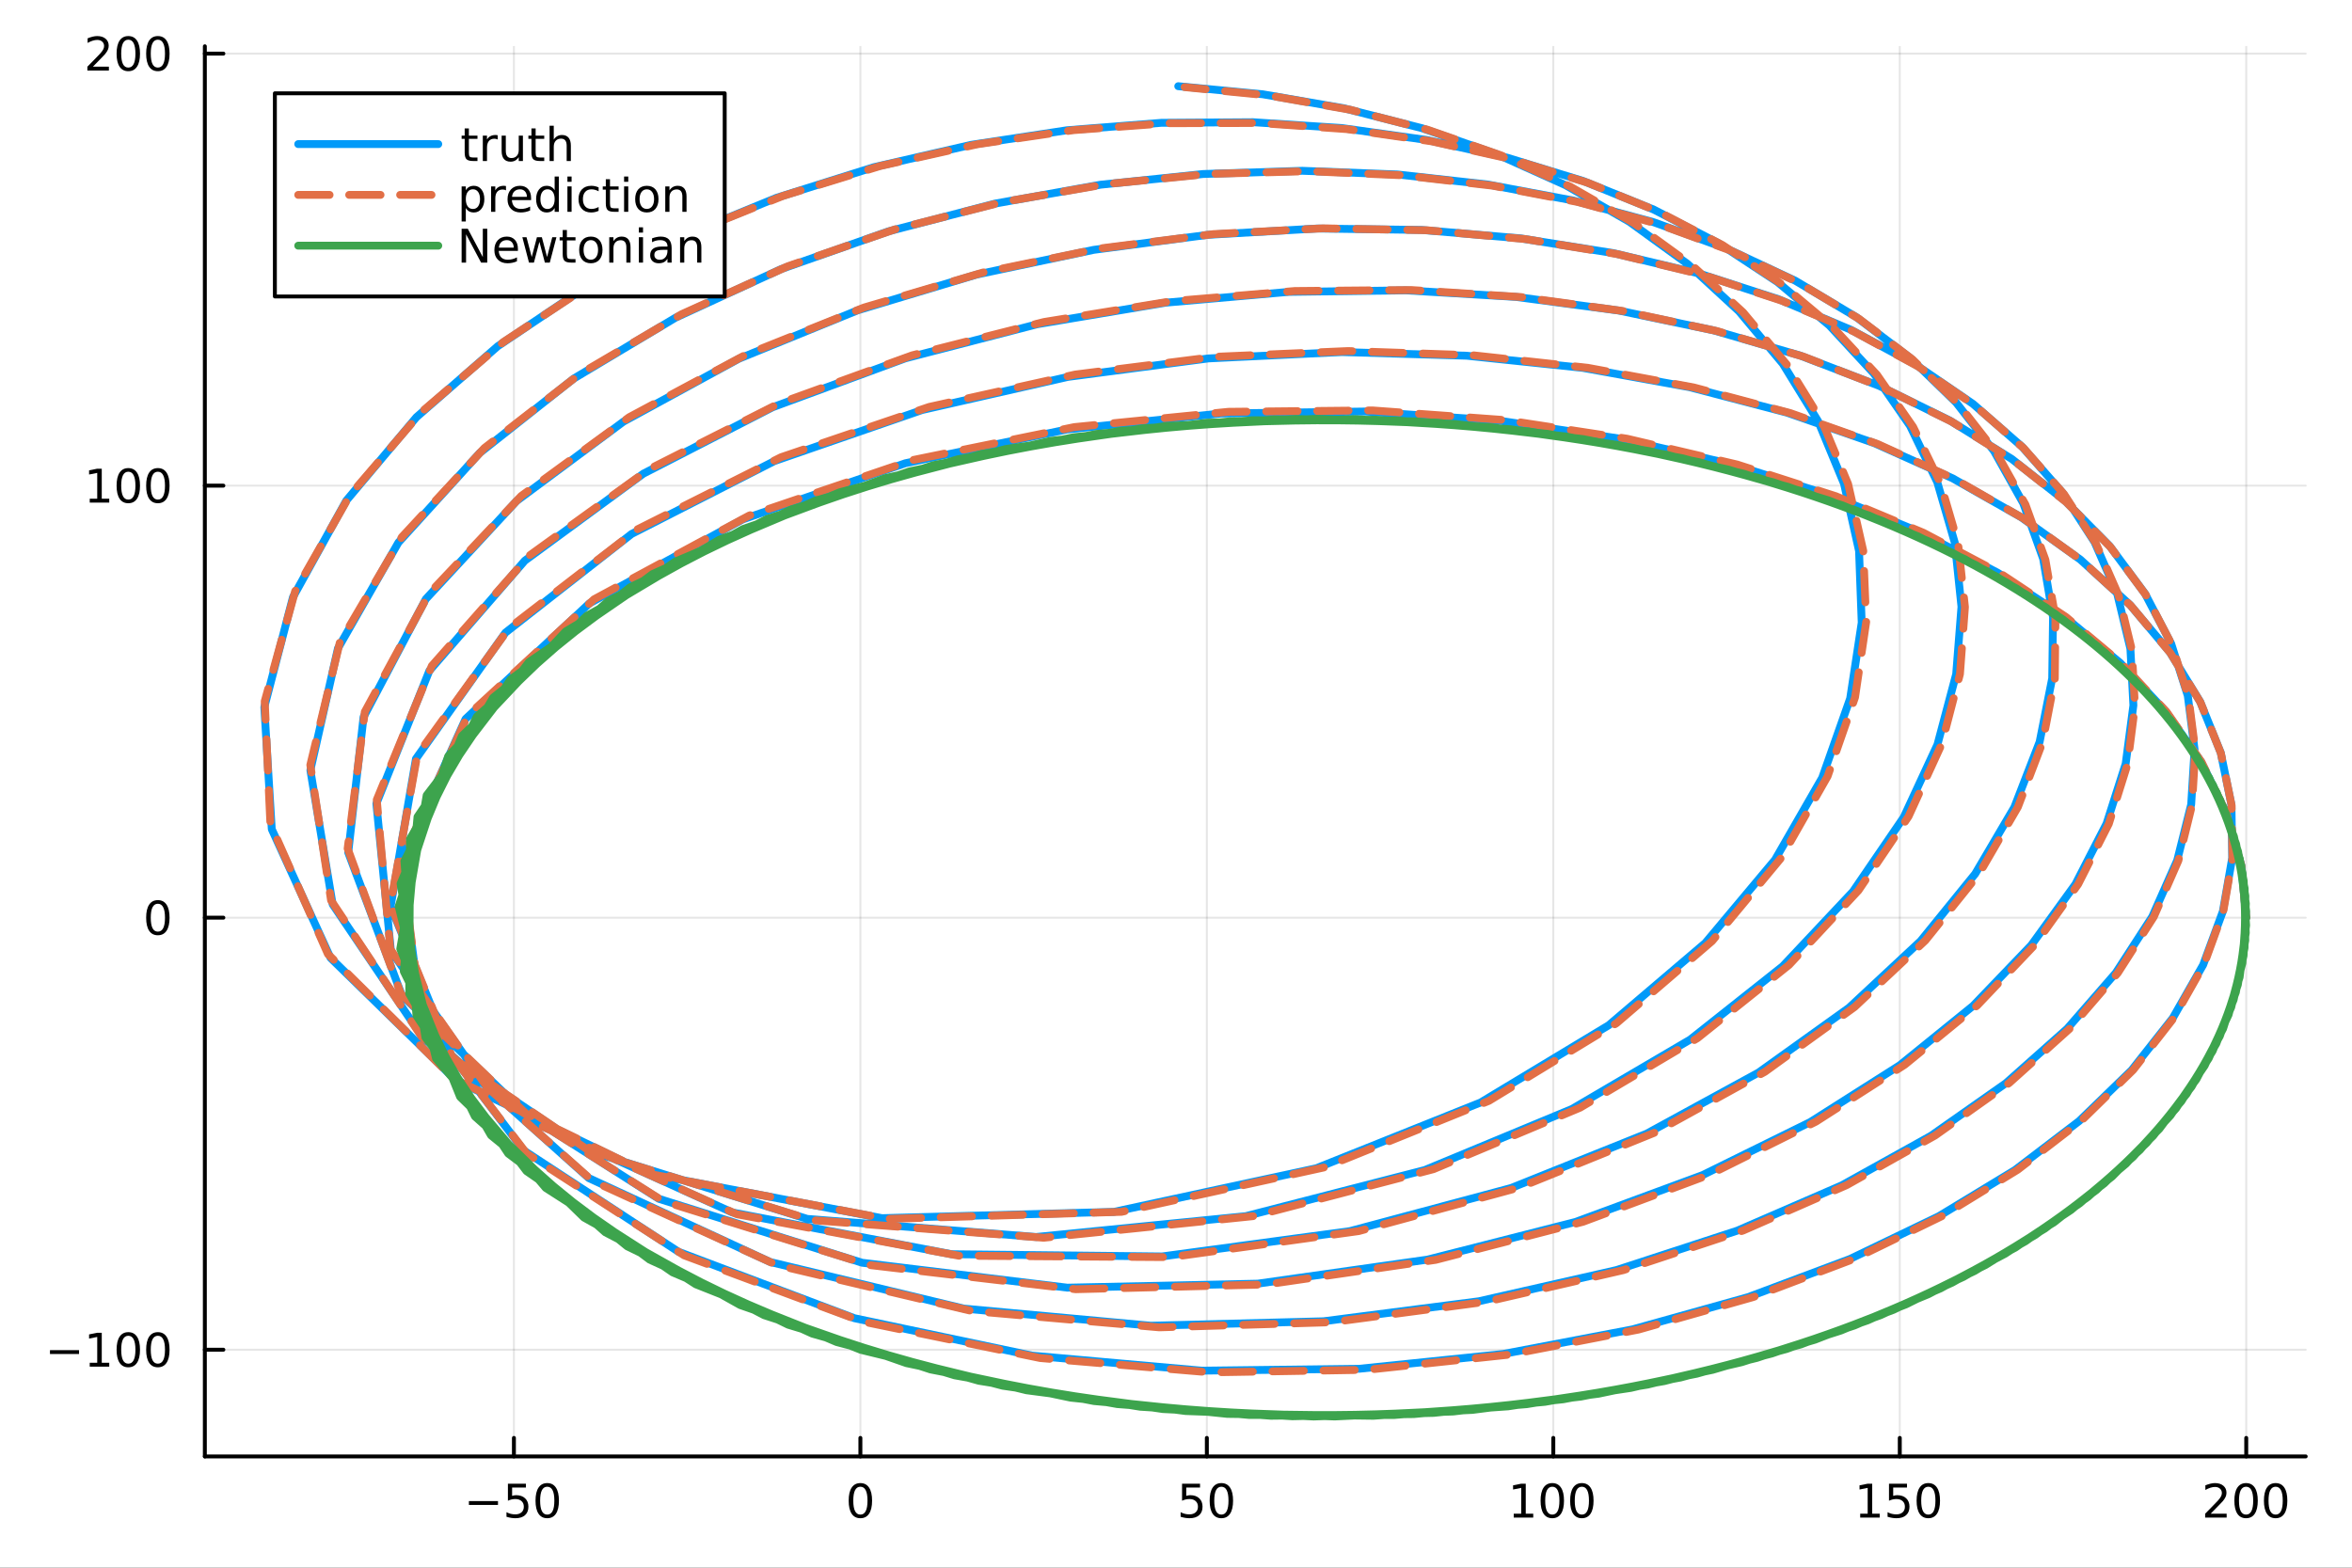 <?xml version="1.0" encoding="utf-8"?>
<svg xmlns="http://www.w3.org/2000/svg" xmlns:xlink="http://www.w3.org/1999/xlink" width="600" height="400" viewBox="0 0 2400 1600">
<rect x="0" y="0" width="2400" height="1600" fill="#333333" stroke="none"/>
<defs>
  <clipPath id="clip580">
    <rect x="0" y="0" width="2400" height="1600"/>
  </clipPath>
</defs>
<path clip-path="url(#clip580)" d="M0 1600 L2400 1600 L2400 0 L0 0  Z" fill="#ffffff" fill-rule="evenodd" fill-opacity="1"/>
<defs>
  <clipPath id="clip581">
    <rect x="480" y="0" width="1681" height="1600"/>
  </clipPath>
</defs>
<path clip-path="url(#clip580)" d="M209.029 1486.45 L2352.76 1486.45 L2352.76 47.244 L209.029 47.244  Z" fill="#ffffff" fill-rule="evenodd" fill-opacity="1"/>
<defs>
  <clipPath id="clip582">
    <rect x="209" y="47" width="2145" height="1440"/>
  </clipPath>
</defs>
<polyline clip-path="url(#clip582)" style="stroke:#000000; stroke-linecap:round; stroke-linejoin:round; stroke-width:2; stroke-opacity:0.1; fill:none" points="524.405,1486.45 524.405,47.244 "/>
<polyline clip-path="url(#clip582)" style="stroke:#000000; stroke-linecap:round; stroke-linejoin:round; stroke-width:2; stroke-opacity:0.1; fill:none" points="877.941,1486.45 877.941,47.244 "/>
<polyline clip-path="url(#clip582)" style="stroke:#000000; stroke-linecap:round; stroke-linejoin:round; stroke-width:2; stroke-opacity:0.1; fill:none" points="1231.48,1486.45 1231.48,47.244 "/>
<polyline clip-path="url(#clip582)" style="stroke:#000000; stroke-linecap:round; stroke-linejoin:round; stroke-width:2; stroke-opacity:0.1; fill:none" points="1585.01,1486.45 1585.01,47.244 "/>
<polyline clip-path="url(#clip582)" style="stroke:#000000; stroke-linecap:round; stroke-linejoin:round; stroke-width:2; stroke-opacity:0.1; fill:none" points="1938.55,1486.45 1938.55,47.244 "/>
<polyline clip-path="url(#clip582)" style="stroke:#000000; stroke-linecap:round; stroke-linejoin:round; stroke-width:2; stroke-opacity:0.1; fill:none" points="2292.08,1486.45 2292.08,47.244 "/>
<polyline clip-path="url(#clip580)" style="stroke:#000000; stroke-linecap:round; stroke-linejoin:round; stroke-width:4; stroke-opacity:1; fill:none" points="209.029,1486.45 2352.76,1486.45 "/>
<polyline clip-path="url(#clip580)" style="stroke:#000000; stroke-linecap:round; stroke-linejoin:round; stroke-width:4; stroke-opacity:1; fill:none" points="524.405,1486.45 524.405,1467.55 "/>
<polyline clip-path="url(#clip580)" style="stroke:#000000; stroke-linecap:round; stroke-linejoin:round; stroke-width:4; stroke-opacity:1; fill:none" points="877.941,1486.45 877.941,1467.55 "/>
<polyline clip-path="url(#clip580)" style="stroke:#000000; stroke-linecap:round; stroke-linejoin:round; stroke-width:4; stroke-opacity:1; fill:none" points="1231.48,1486.45 1231.48,1467.55 "/>
<polyline clip-path="url(#clip580)" style="stroke:#000000; stroke-linecap:round; stroke-linejoin:round; stroke-width:4; stroke-opacity:1; fill:none" points="1585.01,1486.45 1585.01,1467.55 "/>
<polyline clip-path="url(#clip580)" style="stroke:#000000; stroke-linecap:round; stroke-linejoin:round; stroke-width:4; stroke-opacity:1; fill:none" points="1938.55,1486.45 1938.55,1467.55 "/>
<polyline clip-path="url(#clip580)" style="stroke:#000000; stroke-linecap:round; stroke-linejoin:round; stroke-width:4; stroke-opacity:1; fill:none" points="2292.08,1486.45 2292.08,1467.55 "/>
<path clip-path="url(#clip580)" d="M478.468 1532.02 L508.144 1532.02 L508.144 1535.95 L478.468 1535.95 L478.468 1532.02 Z" fill="#000000" fill-rule="nonzero" fill-opacity="1" /><path clip-path="url(#clip580)" d="M518.282 1514.29 L536.639 1514.29 L536.639 1518.22 L522.565 1518.22 L522.565 1526.7 Q523.583 1526.35 524.602 1526.19 Q525.62 1526 526.639 1526 Q532.426 1526 535.805 1529.17 Q539.185 1532.34 539.185 1537.76 Q539.185 1543.34 535.713 1546.44 Q532.241 1549.52 525.921 1549.52 Q523.745 1549.52 521.477 1549.15 Q519.231 1548.78 516.824 1548.04 L516.824 1543.34 Q518.907 1544.47 521.13 1545.03 Q523.352 1545.58 525.829 1545.58 Q529.833 1545.58 532.171 1543.48 Q534.509 1541.37 534.509 1537.76 Q534.509 1534.15 532.171 1532.04 Q529.833 1529.94 525.829 1529.94 Q523.954 1529.94 522.079 1530.35 Q520.227 1530.77 518.282 1531.65 L518.282 1514.29 Z" fill="#000000" fill-rule="nonzero" fill-opacity="1" /><path clip-path="url(#clip580)" d="M558.398 1517.37 Q554.787 1517.37 552.958 1520.93 Q551.153 1524.47 551.153 1531.6 Q551.153 1538.71 552.958 1542.27 Q554.787 1545.82 558.398 1545.82 Q562.032 1545.82 563.838 1542.27 Q565.666 1538.71 565.666 1531.6 Q565.666 1524.47 563.838 1520.93 Q562.032 1517.37 558.398 1517.37 M558.398 1513.66 Q564.208 1513.66 567.264 1518.27 Q570.342 1522.85 570.342 1531.6 Q570.342 1540.33 567.264 1544.94 Q564.208 1549.52 558.398 1549.52 Q552.588 1549.52 549.509 1544.94 Q546.454 1540.33 546.454 1531.6 Q546.454 1522.85 549.509 1518.27 Q552.588 1513.66 558.398 1513.66 Z" fill="#000000" fill-rule="nonzero" fill-opacity="1" /><path clip-path="url(#clip580)" d="M877.941 1517.37 Q874.33 1517.37 872.501 1520.93 Q870.696 1524.47 870.696 1531.6 Q870.696 1538.71 872.501 1542.27 Q874.33 1545.82 877.941 1545.82 Q881.575 1545.82 883.381 1542.27 Q885.209 1538.71 885.209 1531.6 Q885.209 1524.47 883.381 1520.93 Q881.575 1517.37 877.941 1517.37 M877.941 1513.66 Q883.751 1513.66 886.807 1518.27 Q889.885 1522.85 889.885 1531.6 Q889.885 1540.33 886.807 1544.94 Q883.751 1549.52 877.941 1549.52 Q872.131 1549.52 869.052 1544.94 Q865.997 1540.33 865.997 1531.6 Q865.997 1522.85 869.052 1518.27 Q872.131 1513.66 877.941 1513.66 Z" fill="#000000" fill-rule="nonzero" fill-opacity="1" /><path clip-path="url(#clip580)" d="M1206.18 1514.29 L1224.53 1514.29 L1224.53 1518.22 L1210.46 1518.22 L1210.46 1526.7 Q1211.48 1526.35 1212.5 1526.19 Q1213.51 1526 1214.53 1526 Q1220.32 1526 1223.7 1529.17 Q1227.08 1532.34 1227.08 1537.76 Q1227.08 1543.34 1223.61 1546.44 Q1220.13 1549.52 1213.81 1549.52 Q1211.64 1549.52 1209.37 1549.15 Q1207.13 1548.78 1204.72 1548.04 L1204.72 1543.34 Q1206.8 1544.47 1209.02 1545.03 Q1211.25 1545.58 1213.72 1545.58 Q1217.73 1545.58 1220.06 1543.48 Q1222.4 1541.37 1222.4 1537.76 Q1222.4 1534.15 1220.06 1532.04 Q1217.73 1529.94 1213.72 1529.94 Q1211.85 1529.94 1209.97 1530.35 Q1208.12 1530.77 1206.18 1531.65 L1206.18 1514.29 Z" fill="#000000" fill-rule="nonzero" fill-opacity="1" /><path clip-path="url(#clip580)" d="M1246.29 1517.37 Q1242.68 1517.37 1240.85 1520.93 Q1239.05 1524.47 1239.05 1531.6 Q1239.05 1538.71 1240.85 1542.27 Q1242.68 1545.82 1246.29 1545.82 Q1249.93 1545.82 1251.73 1542.27 Q1253.56 1538.71 1253.56 1531.6 Q1253.56 1524.47 1251.73 1520.93 Q1249.93 1517.37 1246.29 1517.37 M1246.29 1513.66 Q1252.1 1513.66 1255.16 1518.27 Q1258.24 1522.85 1258.24 1531.6 Q1258.24 1540.33 1255.16 1544.94 Q1252.1 1549.52 1246.29 1549.52 Q1240.48 1549.52 1237.4 1544.94 Q1234.35 1540.33 1234.35 1531.6 Q1234.35 1522.85 1237.4 1518.27 Q1240.48 1513.66 1246.29 1513.66 Z" fill="#000000" fill-rule="nonzero" fill-opacity="1" /><path clip-path="url(#clip580)" d="M1544.62 1544.91 L1552.26 1544.91 L1552.26 1518.55 L1543.95 1520.21 L1543.95 1515.95 L1552.21 1514.29 L1556.89 1514.29 L1556.89 1544.91 L1564.53 1544.91 L1564.53 1548.85 L1544.62 1548.85 L1544.62 1544.91 Z" fill="#000000" fill-rule="nonzero" fill-opacity="1" /><path clip-path="url(#clip580)" d="M1583.97 1517.37 Q1580.36 1517.37 1578.53 1520.93 Q1576.73 1524.47 1576.73 1531.6 Q1576.73 1538.71 1578.53 1542.27 Q1580.36 1545.82 1583.97 1545.82 Q1587.61 1545.82 1589.41 1542.27 Q1591.24 1538.71 1591.24 1531.6 Q1591.24 1524.47 1589.41 1520.93 Q1587.61 1517.37 1583.97 1517.37 M1583.97 1513.66 Q1589.78 1513.66 1592.84 1518.27 Q1595.92 1522.85 1595.92 1531.6 Q1595.92 1540.33 1592.84 1544.94 Q1589.78 1549.52 1583.97 1549.52 Q1578.16 1549.52 1575.08 1544.94 Q1572.03 1540.33 1572.03 1531.6 Q1572.03 1522.85 1575.08 1518.27 Q1578.16 1513.66 1583.97 1513.66 Z" fill="#000000" fill-rule="nonzero" fill-opacity="1" /><path clip-path="url(#clip580)" d="M1614.13 1517.37 Q1610.52 1517.37 1608.69 1520.93 Q1606.89 1524.47 1606.89 1531.6 Q1606.89 1538.71 1608.69 1542.27 Q1610.52 1545.82 1614.13 1545.82 Q1617.77 1545.82 1619.57 1542.27 Q1621.4 1538.71 1621.4 1531.6 Q1621.4 1524.47 1619.57 1520.93 Q1617.77 1517.37 1614.13 1517.37 M1614.13 1513.66 Q1619.94 1513.66 1623 1518.27 Q1626.08 1522.85 1626.08 1531.6 Q1626.08 1540.33 1623 1544.94 Q1619.94 1549.52 1614.13 1549.52 Q1608.32 1549.52 1605.24 1544.94 Q1602.19 1540.33 1602.19 1531.6 Q1602.19 1522.85 1605.24 1518.27 Q1608.32 1513.66 1614.13 1513.66 Z" fill="#000000" fill-rule="nonzero" fill-opacity="1" /><path clip-path="url(#clip580)" d="M1898.16 1544.91 L1905.79 1544.91 L1905.79 1518.55 L1897.48 1520.21 L1897.48 1515.95 L1905.75 1514.29 L1910.42 1514.29 L1910.42 1544.91 L1918.06 1544.91 L1918.06 1548.85 L1898.16 1548.85 L1898.16 1544.91 Z" fill="#000000" fill-rule="nonzero" fill-opacity="1" /><path clip-path="url(#clip580)" d="M1927.55 1514.29 L1945.91 1514.29 L1945.91 1518.22 L1931.84 1518.22 L1931.84 1526.7 Q1932.85 1526.35 1933.87 1526.19 Q1934.89 1526 1935.91 1526 Q1941.7 1526 1945.08 1529.17 Q1948.46 1532.34 1948.46 1537.76 Q1948.46 1543.34 1944.98 1546.44 Q1941.51 1549.52 1935.19 1549.52 Q1933.02 1549.52 1930.75 1549.15 Q1928.5 1548.78 1926.09 1548.04 L1926.09 1543.34 Q1928.18 1544.47 1930.4 1545.03 Q1932.62 1545.58 1935.1 1545.58 Q1939.1 1545.58 1941.44 1543.48 Q1943.78 1541.37 1943.78 1537.76 Q1943.78 1534.15 1941.44 1532.04 Q1939.1 1529.94 1935.1 1529.94 Q1933.22 1529.94 1931.35 1530.35 Q1929.5 1530.77 1927.55 1531.65 L1927.55 1514.29 Z" fill="#000000" fill-rule="nonzero" fill-opacity="1" /><path clip-path="url(#clip580)" d="M1967.67 1517.37 Q1964.06 1517.37 1962.23 1520.93 Q1960.42 1524.47 1960.42 1531.6 Q1960.42 1538.71 1962.23 1542.27 Q1964.06 1545.82 1967.67 1545.82 Q1971.3 1545.82 1973.11 1542.27 Q1974.94 1538.71 1974.94 1531.6 Q1974.94 1524.47 1973.11 1520.93 Q1971.3 1517.37 1967.67 1517.37 M1967.67 1513.66 Q1973.48 1513.66 1976.53 1518.27 Q1979.61 1522.85 1979.61 1531.6 Q1979.61 1540.33 1976.53 1544.94 Q1973.48 1549.52 1967.67 1549.52 Q1961.86 1549.52 1958.78 1544.94 Q1955.72 1540.33 1955.72 1531.6 Q1955.72 1522.85 1958.78 1518.27 Q1961.86 1513.66 1967.67 1513.66 Z" fill="#000000" fill-rule="nonzero" fill-opacity="1" /><path clip-path="url(#clip580)" d="M2255.78 1544.91 L2272.1 1544.91 L2272.1 1548.85 L2250.15 1548.85 L2250.15 1544.91 Q2252.81 1542.16 2257.4 1537.53 Q2262 1532.88 2263.18 1531.53 Q2265.43 1529.01 2266.31 1527.27 Q2267.21 1525.51 2267.21 1523.82 Q2267.21 1521.07 2265.27 1519.33 Q2263.35 1517.6 2260.24 1517.6 Q2258.05 1517.6 2255.59 1518.36 Q2253.16 1519.13 2250.38 1520.68 L2250.38 1515.95 Q2253.21 1514.82 2255.66 1514.24 Q2258.11 1513.66 2260.15 1513.66 Q2265.52 1513.66 2268.72 1516.35 Q2271.91 1519.03 2271.91 1523.52 Q2271.91 1525.65 2271.1 1527.57 Q2270.31 1529.47 2268.21 1532.07 Q2267.63 1532.74 2264.53 1535.95 Q2261.42 1539.15 2255.78 1544.91 Z" fill="#000000" fill-rule="nonzero" fill-opacity="1" /><path clip-path="url(#clip580)" d="M2291.91 1517.37 Q2288.3 1517.37 2286.47 1520.93 Q2284.67 1524.47 2284.67 1531.6 Q2284.67 1538.71 2286.47 1542.27 Q2288.3 1545.82 2291.91 1545.82 Q2295.55 1545.82 2297.35 1542.27 Q2299.18 1538.71 2299.18 1531.6 Q2299.18 1524.47 2297.35 1520.93 Q2295.55 1517.37 2291.91 1517.37 M2291.91 1513.66 Q2297.72 1513.66 2300.78 1518.27 Q2303.86 1522.85 2303.86 1531.6 Q2303.86 1540.33 2300.78 1544.94 Q2297.72 1549.52 2291.91 1549.52 Q2286.1 1549.52 2283.02 1544.94 Q2279.97 1540.33 2279.97 1531.6 Q2279.97 1522.85 2283.02 1518.27 Q2286.1 1513.66 2291.91 1513.66 Z" fill="#000000" fill-rule="nonzero" fill-opacity="1" /><path clip-path="url(#clip580)" d="M2322.07 1517.37 Q2318.46 1517.37 2316.63 1520.93 Q2314.83 1524.47 2314.83 1531.6 Q2314.83 1538.71 2316.63 1542.27 Q2318.46 1545.82 2322.07 1545.82 Q2325.71 1545.82 2327.51 1542.27 Q2329.34 1538.71 2329.34 1531.6 Q2329.34 1524.47 2327.51 1520.93 Q2325.71 1517.37 2322.07 1517.37 M2322.07 1513.66 Q2327.88 1513.66 2330.94 1518.27 Q2334.02 1522.85 2334.02 1531.6 Q2334.02 1540.33 2330.94 1544.94 Q2327.88 1549.52 2322.07 1549.52 Q2316.26 1549.52 2313.18 1544.94 Q2310.13 1540.33 2310.13 1531.6 Q2310.13 1522.85 2313.18 1518.27 Q2316.26 1513.66 2322.07 1513.66 Z" fill="#000000" fill-rule="nonzero" fill-opacity="1" /><polyline clip-path="url(#clip582)" style="stroke:#000000; stroke-linecap:round; stroke-linejoin:round; stroke-width:2; stroke-opacity:0.1; fill:none" points="209.029,1377.53 2352.76,1377.53 "/>
<polyline clip-path="url(#clip582)" style="stroke:#000000; stroke-linecap:round; stroke-linejoin:round; stroke-width:2; stroke-opacity:0.1; fill:none" points="209.029,936.59 2352.76,936.59 "/>
<polyline clip-path="url(#clip582)" style="stroke:#000000; stroke-linecap:round; stroke-linejoin:round; stroke-width:2; stroke-opacity:0.1; fill:none" points="209.029,495.654 2352.76,495.654 "/>
<polyline clip-path="url(#clip582)" style="stroke:#000000; stroke-linecap:round; stroke-linejoin:round; stroke-width:2; stroke-opacity:0.1; fill:none" points="209.029,54.718 2352.76,54.718 "/>
<polyline clip-path="url(#clip580)" style="stroke:#000000; stroke-linecap:round; stroke-linejoin:round; stroke-width:4; stroke-opacity:1; fill:none" points="209.029,1486.45 209.029,47.244 "/>
<polyline clip-path="url(#clip580)" style="stroke:#000000; stroke-linecap:round; stroke-linejoin:round; stroke-width:4; stroke-opacity:1; fill:none" points="209.029,1377.53 227.926,1377.53 "/>
<polyline clip-path="url(#clip580)" style="stroke:#000000; stroke-linecap:round; stroke-linejoin:round; stroke-width:4; stroke-opacity:1; fill:none" points="209.029,936.59 227.926,936.59 "/>
<polyline clip-path="url(#clip580)" style="stroke:#000000; stroke-linecap:round; stroke-linejoin:round; stroke-width:4; stroke-opacity:1; fill:none" points="209.029,495.654 227.926,495.654 "/>
<polyline clip-path="url(#clip580)" style="stroke:#000000; stroke-linecap:round; stroke-linejoin:round; stroke-width:4; stroke-opacity:1; fill:none" points="209.029,54.718 227.926,54.718 "/>
<path clip-path="url(#clip580)" d="M50.992 1377.98 L80.668 1377.98 L80.668 1381.91 L50.992 1381.91 L50.992 1377.98 Z" fill="#000000" fill-rule="nonzero" fill-opacity="1" /><path clip-path="url(#clip580)" d="M91.571 1390.87 L99.21 1390.87 L99.21 1364.5 L90.899 1366.17 L90.899 1361.91 L99.163 1360.25 L103.839 1360.25 L103.839 1390.87 L111.478 1390.87 L111.478 1394.81 L91.571 1394.81 L91.571 1390.87 Z" fill="#000000" fill-rule="nonzero" fill-opacity="1" /><path clip-path="url(#clip580)" d="M130.922 1363.32 Q127.311 1363.32 125.482 1366.89 Q123.677 1370.43 123.677 1377.56 Q123.677 1384.67 125.482 1388.23 Q127.311 1391.77 130.922 1391.77 Q134.556 1391.77 136.362 1388.23 Q138.191 1384.67 138.191 1377.56 Q138.191 1370.43 136.362 1366.89 Q134.556 1363.32 130.922 1363.32 M130.922 1359.62 Q136.732 1359.62 139.788 1364.23 Q142.867 1368.81 142.867 1377.56 Q142.867 1386.29 139.788 1390.89 Q136.732 1395.48 130.922 1395.48 Q125.112 1395.48 122.033 1390.89 Q118.978 1386.29 118.978 1377.56 Q118.978 1368.81 122.033 1364.23 Q125.112 1359.62 130.922 1359.62 Z" fill="#000000" fill-rule="nonzero" fill-opacity="1" /><path clip-path="url(#clip580)" d="M161.084 1363.32 Q157.473 1363.32 155.644 1366.89 Q153.839 1370.43 153.839 1377.56 Q153.839 1384.67 155.644 1388.23 Q157.473 1391.77 161.084 1391.77 Q164.718 1391.77 166.524 1388.23 Q168.353 1384.67 168.353 1377.56 Q168.353 1370.43 166.524 1366.89 Q164.718 1363.32 161.084 1363.32 M161.084 1359.62 Q166.894 1359.62 169.95 1364.23 Q173.029 1368.81 173.029 1377.56 Q173.029 1386.29 169.95 1390.89 Q166.894 1395.48 161.084 1395.48 Q155.274 1395.48 152.195 1390.89 Q149.14 1386.29 149.14 1377.56 Q149.14 1368.81 152.195 1364.23 Q155.274 1359.62 161.084 1359.62 Z" fill="#000000" fill-rule="nonzero" fill-opacity="1" /><path clip-path="url(#clip580)" d="M161.084 922.388 Q157.473 922.388 155.644 925.953 Q153.839 929.495 153.839 936.624 Q153.839 943.731 155.644 947.296 Q157.473 950.837 161.084 950.837 Q164.718 950.837 166.524 947.296 Q168.353 943.731 168.353 936.624 Q168.353 929.495 166.524 925.953 Q164.718 922.388 161.084 922.388 M161.084 918.685 Q166.894 918.685 169.95 923.291 Q173.029 927.874 173.029 936.624 Q173.029 945.351 169.95 949.958 Q166.894 954.541 161.084 954.541 Q155.274 954.541 152.195 949.958 Q149.14 945.351 149.14 936.624 Q149.14 927.874 152.195 923.291 Q155.274 918.685 161.084 918.685 Z" fill="#000000" fill-rule="nonzero" fill-opacity="1" /><path clip-path="url(#clip580)" d="M91.571 508.999 L99.21 508.999 L99.21 482.633 L90.899 484.3 L90.899 480.041 L99.163 478.374 L103.839 478.374 L103.839 508.999 L111.478 508.999 L111.478 512.934 L91.571 512.934 L91.571 508.999 Z" fill="#000000" fill-rule="nonzero" fill-opacity="1" /><path clip-path="url(#clip580)" d="M130.922 481.453 Q127.311 481.453 125.482 485.017 Q123.677 488.559 123.677 495.689 Q123.677 502.795 125.482 506.36 Q127.311 509.902 130.922 509.902 Q134.556 509.902 136.362 506.36 Q138.191 502.795 138.191 495.689 Q138.191 488.559 136.362 485.017 Q134.556 481.453 130.922 481.453 M130.922 477.749 Q136.732 477.749 139.788 482.355 Q142.867 486.939 142.867 495.689 Q142.867 504.416 139.788 509.022 Q136.732 513.605 130.922 513.605 Q125.112 513.605 122.033 509.022 Q118.978 504.416 118.978 495.689 Q118.978 486.939 122.033 482.355 Q125.112 477.749 130.922 477.749 Z" fill="#000000" fill-rule="nonzero" fill-opacity="1" /><path clip-path="url(#clip580)" d="M161.084 481.453 Q157.473 481.453 155.644 485.017 Q153.839 488.559 153.839 495.689 Q153.839 502.795 155.644 506.36 Q157.473 509.902 161.084 509.902 Q164.718 509.902 166.524 506.36 Q168.353 502.795 168.353 495.689 Q168.353 488.559 166.524 485.017 Q164.718 481.453 161.084 481.453 M161.084 477.749 Q166.894 477.749 169.95 482.355 Q173.029 486.939 173.029 495.689 Q173.029 504.416 169.95 509.022 Q166.894 513.605 161.084 513.605 Q155.274 513.605 152.195 509.022 Q149.14 504.416 149.14 495.689 Q149.14 486.939 152.195 482.355 Q155.274 477.749 161.084 477.749 Z" fill="#000000" fill-rule="nonzero" fill-opacity="1" /><path clip-path="url(#clip580)" d="M94.788 68.063 L111.108 68.063 L111.108 71.998 L89.163 71.998 L89.163 68.063 Q91.825 65.309 96.409 60.679 Q101.015 56.026 102.196 54.684 Q104.441 52.16 105.321 50.424 Q106.223 48.665 106.223 46.975 Q106.223 44.221 104.279 42.485 Q102.358 40.749 99.256 40.749 Q97.057 40.749 94.603 41.512 Q92.172 42.276 89.395 43.827 L89.395 39.105 Q92.219 37.971 94.672 37.392 Q97.126 36.813 99.163 36.813 Q104.534 36.813 107.728 39.499 Q110.922 42.184 110.922 46.674 Q110.922 48.804 110.112 50.725 Q109.325 52.623 107.219 55.216 Q106.64 55.887 103.538 59.105 Q100.436 62.299 94.788 68.063 Z" fill="#000000" fill-rule="nonzero" fill-opacity="1" /><path clip-path="url(#clip580)" d="M130.922 40.517 Q127.311 40.517 125.482 44.082 Q123.677 47.623 123.677 54.753 Q123.677 61.86 125.482 65.424 Q127.311 68.966 130.922 68.966 Q134.556 68.966 136.362 65.424 Q138.191 61.86 138.191 54.753 Q138.191 47.623 136.362 44.082 Q134.556 40.517 130.922 40.517 M130.922 36.813 Q136.732 36.813 139.788 41.42 Q142.867 46.003 142.867 54.753 Q142.867 63.48 139.788 68.086 Q136.732 72.67 130.922 72.67 Q125.112 72.67 122.033 68.086 Q118.978 63.48 118.978 54.753 Q118.978 46.003 122.033 41.42 Q125.112 36.813 130.922 36.813 Z" fill="#000000" fill-rule="nonzero" fill-opacity="1" /><path clip-path="url(#clip580)" d="M161.084 40.517 Q157.473 40.517 155.644 44.082 Q153.839 47.623 153.839 54.753 Q153.839 61.86 155.644 65.424 Q157.473 68.966 161.084 68.966 Q164.718 68.966 166.524 65.424 Q168.353 61.86 168.353 54.753 Q168.353 47.623 166.524 44.082 Q164.718 40.517 161.084 40.517 M161.084 36.813 Q166.894 36.813 169.95 41.42 Q173.029 46.003 173.029 54.753 Q173.029 63.48 169.95 68.086 Q166.894 72.67 161.084 72.67 Q155.274 72.67 152.195 68.086 Q149.14 63.48 149.14 54.753 Q149.14 46.003 152.195 41.42 Q155.274 36.813 161.084 36.813 Z" fill="#000000" fill-rule="nonzero" fill-opacity="1" /><polyline clip-path="url(#clip582)" style="stroke:#009af9; stroke-linecap:round; stroke-linejoin:round; stroke-width:8; stroke-opacity:1; fill:none" points="2292.08,936.59 2286.98,882.985 2271.64,829.772 2246.01,777.353 2210.02,726.148 2163.55,676.612 2106.46,629.24 2038.56,584.592 1959.66,543.31 1869.54,506.145 1768,473.993 1654.84,447.95 1529.97,429.376 1393.5,419.993 1245.9,422.021 1088.44,438.358 923.857,472.793 757.797,530.134 601.418,615.833 475.078,733.772 409.055,880.129 429.763,1036.07 534.425,1174.14 692.398,1277.6 871.934,1345.39 1053.24,1383.56 1226.44,1398.91 1387.18,1396.96 1533.82,1381.88 1665.96,1356.75 1783.79,1323.85 1887.76,1284.92 1978.36,1241.32 2056.14,1194.12 2121.58,1144.19 2175.13,1092.25 2217.2,1038.91 2248.14,984.698 2268.25,930.098 2277.8,875.538 2277,821.425 2266.03,768.145 2245.03,716.083 2214.11,665.623 2173.35,617.163 2122.81,571.125 2062.51,527.963 1992.47,488.177 1912.7,452.331 1823.2,421.071 1723.99,395.147 1615.15,375.452 1496.82,363.063 1369.32,359.299 1233.26,365.804 1089.75,384.651 940.831,418.474 790.174,470.587 644.477,544.97 515.777,645.669 424.427,774.429 398.63,924.878 460.165,1076.5 600.761,1202.33 786.035,1288.05 983.434,1335.55 1174.3,1353.03 1350.45,1348.5 1509.05,1328.08 1649.66,1296.19 1772.81,1255.99 1879.42,1209.75 1970.43,1159.17 2046.81,1105.54 2109.39,1049.88 2158.95,992.988 2196.18,935.522 2221.65,878.045 2235.9,821.041 2239.36,764.942 2232.45,710.142 2215.51,657.014 2188.82,605.918 2152.67,557.211 2107.27,511.256 2052.84,468.433 1989.56,429.144 1917.61,393.828 1837.16,362.971 1748.38,337.116 1651.49,316.889 1546.73,303.013 1434.45,296.342 1315.11,297.896 1189.43,308.908 1058.46,330.889 923.883,365.699 788.402,415.632 656.465,483.447 535.534,572.222 438.123,684.575 384.048,820.198 398.895,970.448 499.518,1113.57 672.298,1223.51 879.694,1288.76 1089.05,1314.2 1283.43,1310.11 1456.69,1285.56 1607.71,1247.12 1737.36,1199.3 1847.15,1145.23 1938.66,1087.12 2013.4,1026.54 2072.71,964.677 2117.77,902.434 2149.58,840.521 2169.05,779.513 2176.92,719.893 2173.88,662.076 2160.51,606.435 2137.33,553.309 2104.8,503.024 2063.32,455.894 2013.28,412.237 1955.01,372.381 1888.85,336.67 1815.09,305.474 1734.05,279.197 1646.04,258.29 1551.42,243.259 1450.58,234.684 1343.97,233.236 1232.2,239.699 1116.01,254.999 996.471,280.244 875.044,316.76 753.886,366.143 636.239,430.284 527.13,511.331 434.516,611.418 370.988,731.746 355.334,870.099 410.071,1015.88 546.932,1146.55 747.215,1237.43 970.856,1280.05 1185.83,1282.33 1377.49,1256.48 1542.04,1212.45 1680.25,1157.02 1794.34,1094.72 1886.77,1028.5 1959.82,960.406 2015.49,891.844 2055.48,823.838 2081.26,757.144 2094.07,692.35 2094.95,629.919 2084.84,570.235 2064.53,513.629 2034.72,460.396 1996.02,410.806 1949,365.124 1894.16,323.607 1831.98,286.521 1762.89,254.143 1687.32,226.768 1605.7,204.72 1518.44,188.354 1426,178.068 1328.88,174.311 1227.63,177.599 1122.91,188.522 1015.53,207.769 906.512,236.144 797.19,274.589 689.376,324.213 585.605,386.298 489.528,462.292 406.554,553.689 344.847,661.676 316.703,786.097 339.449,922.999 432.163,1060.19 601.389,1174.81 823.702,1244 1057.19,1262.49 1271.21,1241.22 1453.91,1194.13 1604.16,1131.78 1724.69,1061.02 1819.09,986.175 1890.74,909.959 1942.56,834.148 1977,759.923 1996.08,688.101 2001.5,619.264 1994.68,553.843 1976.83,492.173 1948.97,434.522 1912,381.118 1866.71,332.167 1813.8,287.86 1753.9,248.386 1687.6,213.936 1615.45,184.711 1537.96,160.928 1455.64,142.823 1369.02,130.657 1278.62,124.724 1184.99,125.356 1088.78,132.928 990.659,147.871 891.467,170.679 792.188,201.921 694.05,242.251 598.624,292.422 507.983,353.289 424.933,425.794 353.391,510.91 298.944,609.474 269.7,721.735 277.315,846.274 337.276,977.623 464.964,1102.37 661.77,1197.82 899.988,1243.27 1136.6,1236.85 1343.06,1192.36 1510.8,1125.23 1641.55,1046.37 1740.07,962.46 1811.27,877.477 1859.39,793.781 1887.93,712.811 1899.7,635.465 1896.99,562.313 1881.67,493.734 1855.3,429.985 1819.19,371.251 1774.44,317.67 1722.01,269.36 1662.76,226.426 1597.44,188.969 1526.73,157.095 1451.27,130.921 1371.65,110.576 1288.47,96.205 1202.3,87.976 "/>
<polyline clip-path="url(#clip582)" style="stroke:#e26f46; stroke-linecap:round; stroke-linejoin:round; stroke-width:8; stroke-opacity:1; fill:none" stroke-dasharray="32, 20" points="2292.08,936.59 2287.03,883.12 2271.84,830.035 2246.47,777.73 2210.84,726.618 2164.82,677.146 2108.26,629.803 2040.99,585.138 1962.79,543.784 1873.43,506.48 1772.69,474.114 1660.35,447.768 1536.27,428.789 1400.51,418.891 1253.46,420.291 1096.24,435.901 931.414,469.561 764.408,526.225 606.184,611.652 477.294,730.265 409.247,878.671 430.267,1037.37 537.428,1177.32 698.106,1281.23 879.39,1348.59 1061.42,1386.03 1234.62,1400.64 1394.9,1398.05 1540.81,1382.46 1672.1,1356.95 1789.05,1323.78 1892.14,1284.7 1981.91,1241.02 2058.93,1193.81 2123.69,1143.91 2176.66,1092.05 2218.25,1038.82 2248.81,984.745 2268.65,930.289 2278.03,875.878 2277.16,821.91 2266.22,768.766 2245.36,716.823 2214.67,666.459 2174.23,618.066 2124.1,572.058 2064.29,528.882 1994.82,489.033 1915.68,453.065 1826.86,421.617 1728.37,395.432 1620.25,375.392 1502.62,362.567 1375.77,358.271 1240.23,364.145 1097.03,382.271 948.095,415.311 796.942,466.653 650.088,540.437 519.471,641.029 425.766,770.665 398.444,923.292 460.912,1077.62 604.444,1205.1 792.535,1291.05 991.559,1337.98 1182.94,1354.7 1358.87,1349.48 1516.82,1328.53 1656.58,1296.27 1778.8,1255.84 1884.48,1209.48 1974.62,1158.89 2050.18,1105.32 2112.06,1049.76 2161.01,993.011 2197.74,935.713 2222.82,878.417 2236.78,821.597 2240.07,765.678 2233.08,711.045 2216.15,658.065 2189.59,607.09 2153.64,558.472 2108.54,512.569 2054.47,469.753 1991.64,430.423 1920.19,395.01 1840.29,363.993 1752.1,337.912 1655.83,317.385 1551.69,303.131 1440.01,295.998 1321.21,297.002 1195.97,307.377 1065.29,328.638 930.764,362.666 794.99,411.796 662.291,478.877 540.005,567.161 440.64,679.578 384.441,816.264 398.278,968.774 500.433,1114.48 676.538,1225.83 886.818,1291.05 1097.65,1315.8 1292.34,1310.94 1465.19,1285.78 1615.44,1246.93 1744.17,1198.9 1853,1144.76 1943.6,1086.68 2017.51,1026.22 2076.1,964.534 2120.53,902.504 2151.85,840.823 2170.92,780.053 2178.52,720.667 2175.3,663.07 2161.86,607.627 2138.7,554.67 2106.27,504.519 2064.99,457.482 2015.21,413.873 1957.28,374.014 1891.5,338.244 1818.19,306.928 1737.62,280.468 1650.13,259.309 1556.02,243.953 1455.68,234.977 1349.56,233.048 1238.21,238.95 1122.37,253.61 1003.03,278.14 881.627,313.883 760.232,362.46 642.003,425.817 531.872,506.203 437.73,605.932 372.247,726.505 354.733,866.087 408.98,1014.17 547.937,1147.26 751.877,1239.25 978.419,1281.59 1194.71,1283.06 1386.48,1256.46 1550.47,1211.91 1687.83,1156.22 1800.99,1093.84 1892.5,1027.7 1964.71,959.787 2019.65,891.469 2059.04,823.745 2084.34,757.352 2096.77,692.859 2097.4,630.716 2087.14,571.299 2066.77,514.929 2036.99,461.894 1998.41,412.46 1951.58,366.883 1897,325.419 1835.12,288.329 1766.38,255.886 1691.2,228.382 1609.98,206.138 1523.15,189.506 1431.13,178.881 1334.41,174.712 1233.52,177.512 1129.11,187.873 1021.95,206.485 913.029,234.159 803.65,271.848 695.57,320.681 591.265,381.977 494.319,457.246 410.082,548.091 346.706,655.878 316.647,780.729 337.828,919.004 430.568,1058.49 602.408,1175.32 828.643,1245.29 1065,1263.25 1280.15,1241.06 1462.79,1193.25 1612.38,1130.49 1732.04,1059.6 1825.53,984.833 1896.36,908.833 1947.47,833.322 1981.33,759.446 1999.96,687.991 2005.05,619.519 1998.02,554.445 1980.05,493.09 1952.18,435.718 1915.28,382.546 1870.13,333.775 1817.42,289.592 1757.78,250.183 1691.77,215.735 1619.94,186.448 1542.8,162.534 1460.84,144.23 1374.56,131.795 1284.49,125.521 1191.17,125.741 1095.2,132.83 997.27,147.22 898.176,169.41 798.88,199.974 700.583,239.576 604.817,288.987 513.616,349.087 429.74,420.86 357.061,505.351 301.139,603.504 270.129,715.745 275.915,840.901 334.631,973.745 462.847,1100.74 662.73,1198.13 905.06,1244.03 1144.44,1236.81 1351.84,1191.32 1519.36,1123.5 1649.39,1044.34 1747.06,960.439 1817.46,875.665 1864.9,792.304 1892.89,711.735 1904.26,634.815 1901.28,562.088 1885.82,493.911 1859.4,430.528 1823.33,372.114 1778.7,318.799 1726.47,270.697 1667.45,227.908 1602.4,190.531 1531.99,158.671 1456.84,132.441 1377.55,111.971 1294.68,97.405 1208.79,88.911 "/>
<polyline clip-path="url(#clip582)" style="stroke:#3da44d; stroke-linecap:round; stroke-linejoin:round; stroke-width:8; stroke-opacity:1; fill:none" points="2292.08,936.59 2286.95,883.529 2271.53,830.857 2245.77,778.97 2209.58,728.289 2162.82,679.264 2105.32,632.393 2036.89,588.239 1957.28,547.452 1866.25,510.8 1763.51,479.208 1648.82,453.816 1522.01,436.055 1383.1,427.768 1232.53,431.363 1071.57,450.039 903.233,488.045 734.052,550.817 577.353,644.325 457.378,771.684 406.804,925.002 444.95,1080.4 556.89,1212.42 710.048,1310.8 878.458,1377.69 1047.44,1418.93 1209.72,1440.12 1361.91,1445.69 1502.55,1438.97 1631.13,1422.46 1747.57,1398.08 1852.04,1367.31 1944.76,1331.33 2026.01,1291.1 2096.05,1247.39 2155.12,1200.88 2203.44,1152.13 2241.16,1101.66 2268.43,1049.93 2285.35,997.344 2291.98,944.316 2288.34,891.231 2274.42,838.478 2250.16,786.452 2215.49,735.568 2170.28,686.272 2114.36,639.055 2047.53,594.468 1969.57,553.147 1880.21,515.841 1779.19,483.448 1666.25,457.072 1541.21,438.099 1404.05,428.299 1255.12,429.989 1095.54,446.236 927.978,481.12 758.301,539.914 598.575,628.623 471.295,751.175 408.754,901.875 434.114,1058.79 537.279,1195.25 686.345,1298.58 853.683,1369.7 1023.16,1414.3 1186.69,1438.11 1340.47,1445.72 1482.84,1440.61 1613.18,1425.39 1731.39,1402.05 1837.58,1372.14 1931.99,1336.85 2014.9,1297.18 2086.55,1253.94 2147.21,1207.8 2197.07,1159.34 2236.32,1109.09 2265.11,1057.51 2283.53,1005.03 2291.65,952.041 2289.5,898.941 2277.08,846.115 2254.34,793.958 2221.19,742.881 2177.52,693.325 2123.16,645.773 2057.94,600.766 1981.61,558.927 1893.92,520.984 1794.61,487.814 1683.42,460.485 1560.15,440.335 1424.74,429.073 1277.48,428.922 1119.33,442.824 952.669,474.698 782.741,529.645 620.461,613.653 486.592,731.297 412.633,878.889 424.964,1036.7 518.626,1177.35 663.008,1285.66 828.94,1361.15 998.752,1409.23 1163.45,1435.74 1318.79,1445.47 1462.87,1442.03 1594.98,1428.15 1714.95,1405.89 1822.87,1376.85 1918.98,1342.28 2003.54,1303.19 2076.82,1260.42 2139.06,1214.66 2190.48,1166.51 2231.27,1116.5 2261.57,1065.08 2281.49,1012.7 2291.11,959.764 2290.45,906.656 2279.53,853.766 2258.29,801.486 2226.66,750.226 2184.53,700.42 2131.74,652.544 2068.11,607.13 1993.41,564.788 1907.39,526.229 1809.79,492.303 1700.34,464.049 1578.83,442.759 1445.18,430.08 1299.61,428.149 1142.94,439.791 977.279,468.764 807.327,519.993 642.924,599.407 503.161,712.082 418.403,856.141 417.584,1014.23 501.036,1158.75 640.103,1272.04 804.265,1352.02 974.225,1403.7 1140.01,1433.03 1296.87,1444.95 1442.66,1443.24 1576.52,1430.73 1698.25,1409.58 1807.92,1381.44 1905.73,1347.61 1991.95,1309.12 2066.85,1266.84 2130.69,1221.48 2183.67,1173.64 2225.99,1123.87 2257.81,1072.63 2279.23,1020.36 2290.35,967.482 2291.19,914.376 2281.76,861.43 2262.02,809.036 2231.91,757.601 2191.31,707.556 2140.09,659.367 2078.04,613.56 2004.97,570.73 1920.61,531.571 1824.71,496.912 1717,467.759 1597.26,445.364 1465.37,431.313 1321.5,427.663 1166.35,437.122 1001.79,463.297 832.014,510.937 665.886,585.876 520.888,693.564 426.007,833.709 412.047,991.443 484.619,1139.45 617.707,1257.71 779.693,1342.29 949.603,1397.71 1116.38,1429.95 1274.71,1444.14 1422.18,1444.22 1557.81,1433.13 1681.3,1413.13 1792.71,1385.91 1892.23,1352.84 1980.12,1314.98 2056.65,1273.2 2122.08,1228.24 2176.63,1180.73 2220.49,1131.21 2253.83,1080.16 2276.76,1028.01 2289.37,975.197 2291.7,922.098 2283.77,869.105 2265.53,816.607 2236.94,765.007 2197.87,714.731 2148.2,666.241 2087.75,620.052 2016.29,576.749 1933.59,537.008 1839.39,501.637 1733.41,471.612 1615.43,448.145 1485.31,432.765 1343.15,427.452 1189.56,434.805 1026.19,458.282 856.762,502.459 689.273,573.046 539.666,675.758 435.371,811.679 408.406,968.435 469.489,1119.49 595.9,1242.64 755.274,1331.94 924.905,1391.23 1092.57,1426.49 1252.32,1443.04 1401.45,1444.96 1538.83,1435.35 1664.1,1416.52 1777.25,1390.27 1878.48,1357.97 1968.05,1320.74 2046.22,1279.49 2113.25,1234.96 2169.36,1187.78 2214.77,1138.52 2249.63,1087.66 2274.07,1035.65 2288.18,982.906 2292,929.824 2285.56,876.791 2268.83,824.196 2241.74,772.44 2204.21,721.943 2156.09,673.163 2097.22,626.605 2027.38,582.842 1946.33,542.537 "/>
<path clip-path="url(#clip580)" d="M280.486 302.578 L739.487 302.578 L739.487 95.218 L280.486 95.218  Z" fill="#ffffff" fill-rule="evenodd" fill-opacity="1"/>
<polyline clip-path="url(#clip580)" style="stroke:#000000; stroke-linecap:round; stroke-linejoin:round; stroke-width:4; stroke-opacity:1; fill:none" points="280.486,302.578 739.487,302.578 739.487,95.218 280.486,95.218 280.486,302.578 "/>
<polyline clip-path="url(#clip580)" style="stroke:#009af9; stroke-linecap:round; stroke-linejoin:round; stroke-width:8; stroke-opacity:1; fill:none" points="304.305,147.058 447.22,147.058 "/>
<path clip-path="url(#clip580)" d="M478.447 131.051 L478.447 138.412 L487.22 138.412 L487.22 141.722 L478.447 141.722 L478.447 155.796 Q478.447 158.967 479.303 159.87 Q480.183 160.773 482.845 160.773 L487.22 160.773 L487.22 164.338 L482.845 164.338 Q477.915 164.338 476.04 162.509 Q474.165 160.657 474.165 155.796 L474.165 141.722 L471.04 141.722 L471.04 138.412 L474.165 138.412 L474.165 131.051 L478.447 131.051 Z" fill="#000000" fill-rule="nonzero" fill-opacity="1" /><path clip-path="url(#clip580)" d="M507.845 142.393 Q507.127 141.977 506.271 141.791 Q505.438 141.583 504.419 141.583 Q500.808 141.583 498.864 143.944 Q496.942 146.282 496.942 150.68 L496.942 164.338 L492.66 164.338 L492.66 138.412 L496.942 138.412 L496.942 142.44 Q498.285 140.078 500.438 138.944 Q502.59 137.787 505.669 137.787 Q506.109 137.787 506.641 137.856 Q507.174 137.903 507.822 138.018 L507.845 142.393 Z" fill="#000000" fill-rule="nonzero" fill-opacity="1" /><path clip-path="url(#clip580)" d="M511.873 154.106 L511.873 138.412 L516.132 138.412 L516.132 153.944 Q516.132 157.625 517.567 159.476 Q519.002 161.305 521.873 161.305 Q525.322 161.305 527.312 159.106 Q529.326 156.907 529.326 153.111 L529.326 138.412 L533.586 138.412 L533.586 164.338 L529.326 164.338 L529.326 160.356 Q527.775 162.717 525.715 163.875 Q523.678 165.009 520.97 165.009 Q516.502 165.009 514.188 162.231 Q511.873 159.453 511.873 154.106 M522.59 137.787 L522.59 137.787 Z" fill="#000000" fill-rule="nonzero" fill-opacity="1" /><path clip-path="url(#clip580)" d="M546.572 131.051 L546.572 138.412 L555.345 138.412 L555.345 141.722 L546.572 141.722 L546.572 155.796 Q546.572 158.967 547.428 159.87 Q548.308 160.773 550.97 160.773 L555.345 160.773 L555.345 164.338 L550.97 164.338 Q546.039 164.338 544.164 162.509 Q542.289 160.657 542.289 155.796 L542.289 141.722 L539.164 141.722 L539.164 138.412 L542.289 138.412 L542.289 131.051 L546.572 131.051 Z" fill="#000000" fill-rule="nonzero" fill-opacity="1" /><path clip-path="url(#clip580)" d="M582.497 148.689 L582.497 164.338 L578.238 164.338 L578.238 148.828 Q578.238 145.148 576.803 143.319 Q575.368 141.49 572.497 141.49 Q569.048 141.49 567.058 143.69 Q565.067 145.889 565.067 149.685 L565.067 164.338 L560.785 164.338 L560.785 128.319 L565.067 128.319 L565.067 142.44 Q566.595 140.102 568.655 138.944 Q570.738 137.787 573.446 137.787 Q577.914 137.787 580.206 140.565 Q582.497 143.319 582.497 148.689 Z" fill="#000000" fill-rule="nonzero" fill-opacity="1" /><polyline clip-path="url(#clip580)" style="stroke:#e26f46; stroke-linecap:round; stroke-linejoin:round; stroke-width:8; stroke-opacity:1; fill:none" stroke-dasharray="32, 20" points="304.305,198.898 447.22,198.898 "/>
<path clip-path="url(#clip580)" d="M475.322 212.289 L475.322 226.039 L471.04 226.039 L471.04 190.252 L475.322 190.252 L475.322 194.187 Q476.665 191.872 478.702 190.761 Q480.762 189.627 483.609 189.627 Q488.331 189.627 491.271 193.377 Q494.234 197.127 494.234 203.238 Q494.234 209.349 491.271 213.099 Q488.331 216.849 483.609 216.849 Q480.762 216.849 478.702 215.738 Q476.665 214.603 475.322 212.289 M489.813 203.238 Q489.813 198.539 487.868 195.877 Q485.947 193.192 482.567 193.192 Q479.188 193.192 477.243 195.877 Q475.322 198.539 475.322 203.238 Q475.322 207.937 477.243 210.622 Q479.188 213.284 482.567 213.284 Q485.947 213.284 487.868 210.622 Q489.813 207.937 489.813 203.238 Z" fill="#000000" fill-rule="nonzero" fill-opacity="1" /><path clip-path="url(#clip580)" d="M516.317 194.233 Q515.6 193.817 514.743 193.631 Q513.91 193.423 512.891 193.423 Q509.28 193.423 507.336 195.784 Q505.414 198.122 505.414 202.52 L505.414 216.178 L501.132 216.178 L501.132 190.252 L505.414 190.252 L505.414 194.28 Q506.757 191.918 508.91 190.784 Q511.063 189.627 514.141 189.627 Q514.581 189.627 515.113 189.696 Q515.646 189.743 516.294 189.858 L516.317 194.233 Z" fill="#000000" fill-rule="nonzero" fill-opacity="1" /><path clip-path="url(#clip580)" d="M541.919 202.15 L541.919 204.233 L522.336 204.233 Q522.613 208.631 524.975 210.946 Q527.359 213.238 531.595 213.238 Q534.049 213.238 536.34 212.636 Q538.655 212.034 540.924 210.83 L540.924 214.858 Q538.632 215.83 536.224 216.34 Q533.817 216.849 531.34 216.849 Q525.137 216.849 521.502 213.238 Q517.891 209.627 517.891 203.469 Q517.891 197.104 521.317 193.377 Q524.766 189.627 530.6 189.627 Q535.831 189.627 538.863 193.006 Q541.919 196.363 541.919 202.15 M537.66 200.9 Q537.613 197.405 535.692 195.321 Q533.794 193.238 530.646 193.238 Q527.081 193.238 524.928 195.252 Q522.799 197.266 522.475 200.923 L537.66 200.9 Z" fill="#000000" fill-rule="nonzero" fill-opacity="1" /><path clip-path="url(#clip580)" d="M565.97 194.187 L565.97 180.159 L570.229 180.159 L570.229 216.178 L565.97 216.178 L565.97 212.289 Q564.627 214.603 562.567 215.738 Q560.53 216.849 557.66 216.849 Q552.96 216.849 549.998 213.099 Q547.058 209.349 547.058 203.238 Q547.058 197.127 549.998 193.377 Q552.96 189.627 557.66 189.627 Q560.53 189.627 562.567 190.761 Q564.627 191.872 565.97 194.187 M551.456 203.238 Q551.456 207.937 553.377 210.622 Q555.322 213.284 558.701 213.284 Q562.081 213.284 564.025 210.622 Q565.97 207.937 565.97 203.238 Q565.97 198.539 564.025 195.877 Q562.081 193.192 558.701 193.192 Q555.322 193.192 553.377 195.877 Q551.456 198.539 551.456 203.238 Z" fill="#000000" fill-rule="nonzero" fill-opacity="1" /><path clip-path="url(#clip580)" d="M579.002 190.252 L583.261 190.252 L583.261 216.178 L579.002 216.178 L579.002 190.252 M579.002 180.159 L583.261 180.159 L583.261 185.553 L579.002 185.553 L579.002 180.159 Z" fill="#000000" fill-rule="nonzero" fill-opacity="1" /><path clip-path="url(#clip580)" d="M610.831 191.247 L610.831 195.229 Q609.025 194.233 607.196 193.747 Q605.391 193.238 603.539 193.238 Q599.395 193.238 597.104 195.877 Q594.812 198.492 594.812 203.238 Q594.812 207.983 597.104 210.622 Q599.395 213.238 603.539 213.238 Q605.391 213.238 607.196 212.752 Q609.025 212.242 610.831 211.247 L610.831 215.182 Q609.048 216.016 607.127 216.432 Q605.229 216.849 603.076 216.849 Q597.22 216.849 593.77 213.168 Q590.321 209.488 590.321 203.238 Q590.321 196.895 593.794 193.261 Q597.289 189.627 603.354 189.627 Q605.321 189.627 607.196 190.043 Q609.071 190.437 610.831 191.247 Z" fill="#000000" fill-rule="nonzero" fill-opacity="1" /><path clip-path="url(#clip580)" d="M622.451 182.891 L622.451 190.252 L631.224 190.252 L631.224 193.562 L622.451 193.562 L622.451 207.636 Q622.451 210.807 623.307 211.71 Q624.187 212.613 626.849 212.613 L631.224 212.613 L631.224 216.178 L626.849 216.178 Q621.918 216.178 620.043 214.349 Q618.168 212.497 618.168 207.636 L618.168 193.562 L615.043 193.562 L615.043 190.252 L618.168 190.252 L618.168 182.891 L622.451 182.891 Z" fill="#000000" fill-rule="nonzero" fill-opacity="1" /><path clip-path="url(#clip580)" d="M636.826 190.252 L641.085 190.252 L641.085 216.178 L636.826 216.178 L636.826 190.252 M636.826 180.159 L641.085 180.159 L641.085 185.553 L636.826 185.553 L636.826 180.159 Z" fill="#000000" fill-rule="nonzero" fill-opacity="1" /><path clip-path="url(#clip580)" d="M660.043 193.238 Q656.617 193.238 654.627 195.923 Q652.636 198.585 652.636 203.238 Q652.636 207.891 654.603 210.576 Q656.594 213.238 660.043 213.238 Q663.446 213.238 665.437 210.553 Q667.427 207.867 667.427 203.238 Q667.427 198.631 665.437 195.946 Q663.446 193.238 660.043 193.238 M660.043 189.627 Q665.599 189.627 668.77 193.238 Q671.941 196.849 671.941 203.238 Q671.941 209.604 668.77 213.238 Q665.599 216.849 660.043 216.849 Q654.465 216.849 651.293 213.238 Q648.145 209.604 648.145 203.238 Q648.145 196.849 651.293 193.238 Q654.465 189.627 660.043 189.627 Z" fill="#000000" fill-rule="nonzero" fill-opacity="1" /><path clip-path="url(#clip580)" d="M700.552 200.529 L700.552 216.178 L696.293 216.178 L696.293 200.668 Q696.293 196.988 694.858 195.159 Q693.423 193.33 690.552 193.33 Q687.103 193.33 685.113 195.53 Q683.122 197.729 683.122 201.525 L683.122 216.178 L678.839 216.178 L678.839 190.252 L683.122 190.252 L683.122 194.28 Q684.65 191.942 686.71 190.784 Q688.793 189.627 691.501 189.627 Q695.969 189.627 698.261 192.405 Q700.552 195.159 700.552 200.529 Z" fill="#000000" fill-rule="nonzero" fill-opacity="1" /><polyline clip-path="url(#clip580)" style="stroke:#3da44d; stroke-linecap:round; stroke-linejoin:round; stroke-width:8; stroke-opacity:1; fill:none" points="304.305,250.738 447.22,250.738 "/>
<path clip-path="url(#clip580)" d="M471.04 233.458 L477.336 233.458 L492.66 262.369 L492.66 233.458 L497.197 233.458 L497.197 268.018 L490.901 268.018 L475.577 239.106 L475.577 268.018 L471.04 268.018 L471.04 233.458 Z" fill="#000000" fill-rule="nonzero" fill-opacity="1" /><path clip-path="url(#clip580)" d="M528.493 253.99 L528.493 256.073 L508.91 256.073 Q509.188 260.471 511.549 262.786 Q513.933 265.078 518.169 265.078 Q520.623 265.078 522.914 264.476 Q525.229 263.874 527.498 262.67 L527.498 266.698 Q525.206 267.67 522.799 268.18 Q520.391 268.689 517.914 268.689 Q511.711 268.689 508.076 265.078 Q504.465 261.467 504.465 255.309 Q504.465 248.944 507.891 245.217 Q511.34 241.467 517.174 241.467 Q522.405 241.467 525.437 244.846 Q528.493 248.203 528.493 253.99 M524.234 252.74 Q524.187 249.245 522.266 247.161 Q520.368 245.078 517.22 245.078 Q513.655 245.078 511.502 247.092 Q509.373 249.106 509.049 252.763 L524.234 252.74 Z" fill="#000000" fill-rule="nonzero" fill-opacity="1" /><path clip-path="url(#clip580)" d="M533.007 242.092 L537.266 242.092 L542.59 262.323 L547.891 242.092 L552.914 242.092 L558.238 262.323 L563.539 242.092 L567.798 242.092 L561.016 268.018 L555.993 268.018 L550.414 246.768 L544.812 268.018 L539.789 268.018 L533.007 242.092 Z" fill="#000000" fill-rule="nonzero" fill-opacity="1" /><path clip-path="url(#clip580)" d="M578.47 234.731 L578.47 242.092 L587.243 242.092 L587.243 245.402 L578.47 245.402 L578.47 259.476 Q578.47 262.647 579.326 263.55 Q580.206 264.453 582.868 264.453 L587.243 264.453 L587.243 268.018 L582.868 268.018 Q577.937 268.018 576.062 266.189 Q574.187 264.337 574.187 259.476 L574.187 245.402 L571.062 245.402 L571.062 242.092 L574.187 242.092 L574.187 234.731 L578.47 234.731 Z" fill="#000000" fill-rule="nonzero" fill-opacity="1" /><path clip-path="url(#clip580)" d="M602.891 245.078 Q599.465 245.078 597.474 247.763 Q595.483 250.425 595.483 255.078 Q595.483 259.731 597.451 262.416 Q599.442 265.078 602.891 265.078 Q606.294 265.078 608.284 262.393 Q610.275 259.707 610.275 255.078 Q610.275 250.471 608.284 247.786 Q606.294 245.078 602.891 245.078 M602.891 241.467 Q608.446 241.467 611.618 245.078 Q614.789 248.689 614.789 255.078 Q614.789 261.444 611.618 265.078 Q608.446 268.689 602.891 268.689 Q597.312 268.689 594.141 265.078 Q590.993 261.444 590.993 255.078 Q590.993 248.689 594.141 245.078 Q597.312 241.467 602.891 241.467 Z" fill="#000000" fill-rule="nonzero" fill-opacity="1" /><path clip-path="url(#clip580)" d="M643.4 252.369 L643.4 268.018 L639.141 268.018 L639.141 252.508 Q639.141 248.828 637.705 246.999 Q636.27 245.17 633.4 245.17 Q629.951 245.17 627.96 247.37 Q625.969 249.569 625.969 253.365 L625.969 268.018 L621.687 268.018 L621.687 242.092 L625.969 242.092 L625.969 246.12 Q627.497 243.782 629.557 242.624 Q631.641 241.467 634.349 241.467 Q638.817 241.467 641.108 244.245 Q643.4 246.999 643.4 252.369 Z" fill="#000000" fill-rule="nonzero" fill-opacity="1" /><path clip-path="url(#clip580)" d="M651.895 242.092 L656.154 242.092 L656.154 268.018 L651.895 268.018 L651.895 242.092 M651.895 231.999 L656.154 231.999 L656.154 237.393 L651.895 237.393 L651.895 231.999 Z" fill="#000000" fill-rule="nonzero" fill-opacity="1" /><path clip-path="url(#clip580)" d="M676.849 254.985 Q671.687 254.985 669.696 256.166 Q667.705 257.346 667.705 260.194 Q667.705 262.462 669.187 263.805 Q670.691 265.124 673.261 265.124 Q676.802 265.124 678.932 262.624 Q681.085 260.101 681.085 255.934 L681.085 254.985 L676.849 254.985 M685.344 253.226 L685.344 268.018 L681.085 268.018 L681.085 264.082 Q679.626 266.443 677.451 267.578 Q675.275 268.689 672.127 268.689 Q668.145 268.689 665.784 266.467 Q663.446 264.221 663.446 260.471 Q663.446 256.096 666.363 253.874 Q669.302 251.652 675.113 251.652 L681.085 251.652 L681.085 251.235 Q681.085 248.295 679.14 246.698 Q677.219 245.078 673.724 245.078 Q671.502 245.078 669.395 245.61 Q667.289 246.143 665.344 247.207 L665.344 243.272 Q667.682 242.37 669.881 241.93 Q672.08 241.467 674.164 241.467 Q679.789 241.467 682.566 244.383 Q685.344 247.3 685.344 253.226 Z" fill="#000000" fill-rule="nonzero" fill-opacity="1" /><path clip-path="url(#clip580)" d="M715.668 252.369 L715.668 268.018 L711.409 268.018 L711.409 252.508 Q711.409 248.828 709.974 246.999 Q708.538 245.17 705.668 245.17 Q702.219 245.17 700.228 247.37 Q698.237 249.569 698.237 253.365 L698.237 268.018 L693.955 268.018 L693.955 242.092 L698.237 242.092 L698.237 246.12 Q699.765 243.782 701.825 242.624 Q703.909 241.467 706.617 241.467 Q711.085 241.467 713.376 244.245 Q715.668 246.999 715.668 252.369 Z" fill="#000000" fill-rule="nonzero" fill-opacity="1" /></svg>
